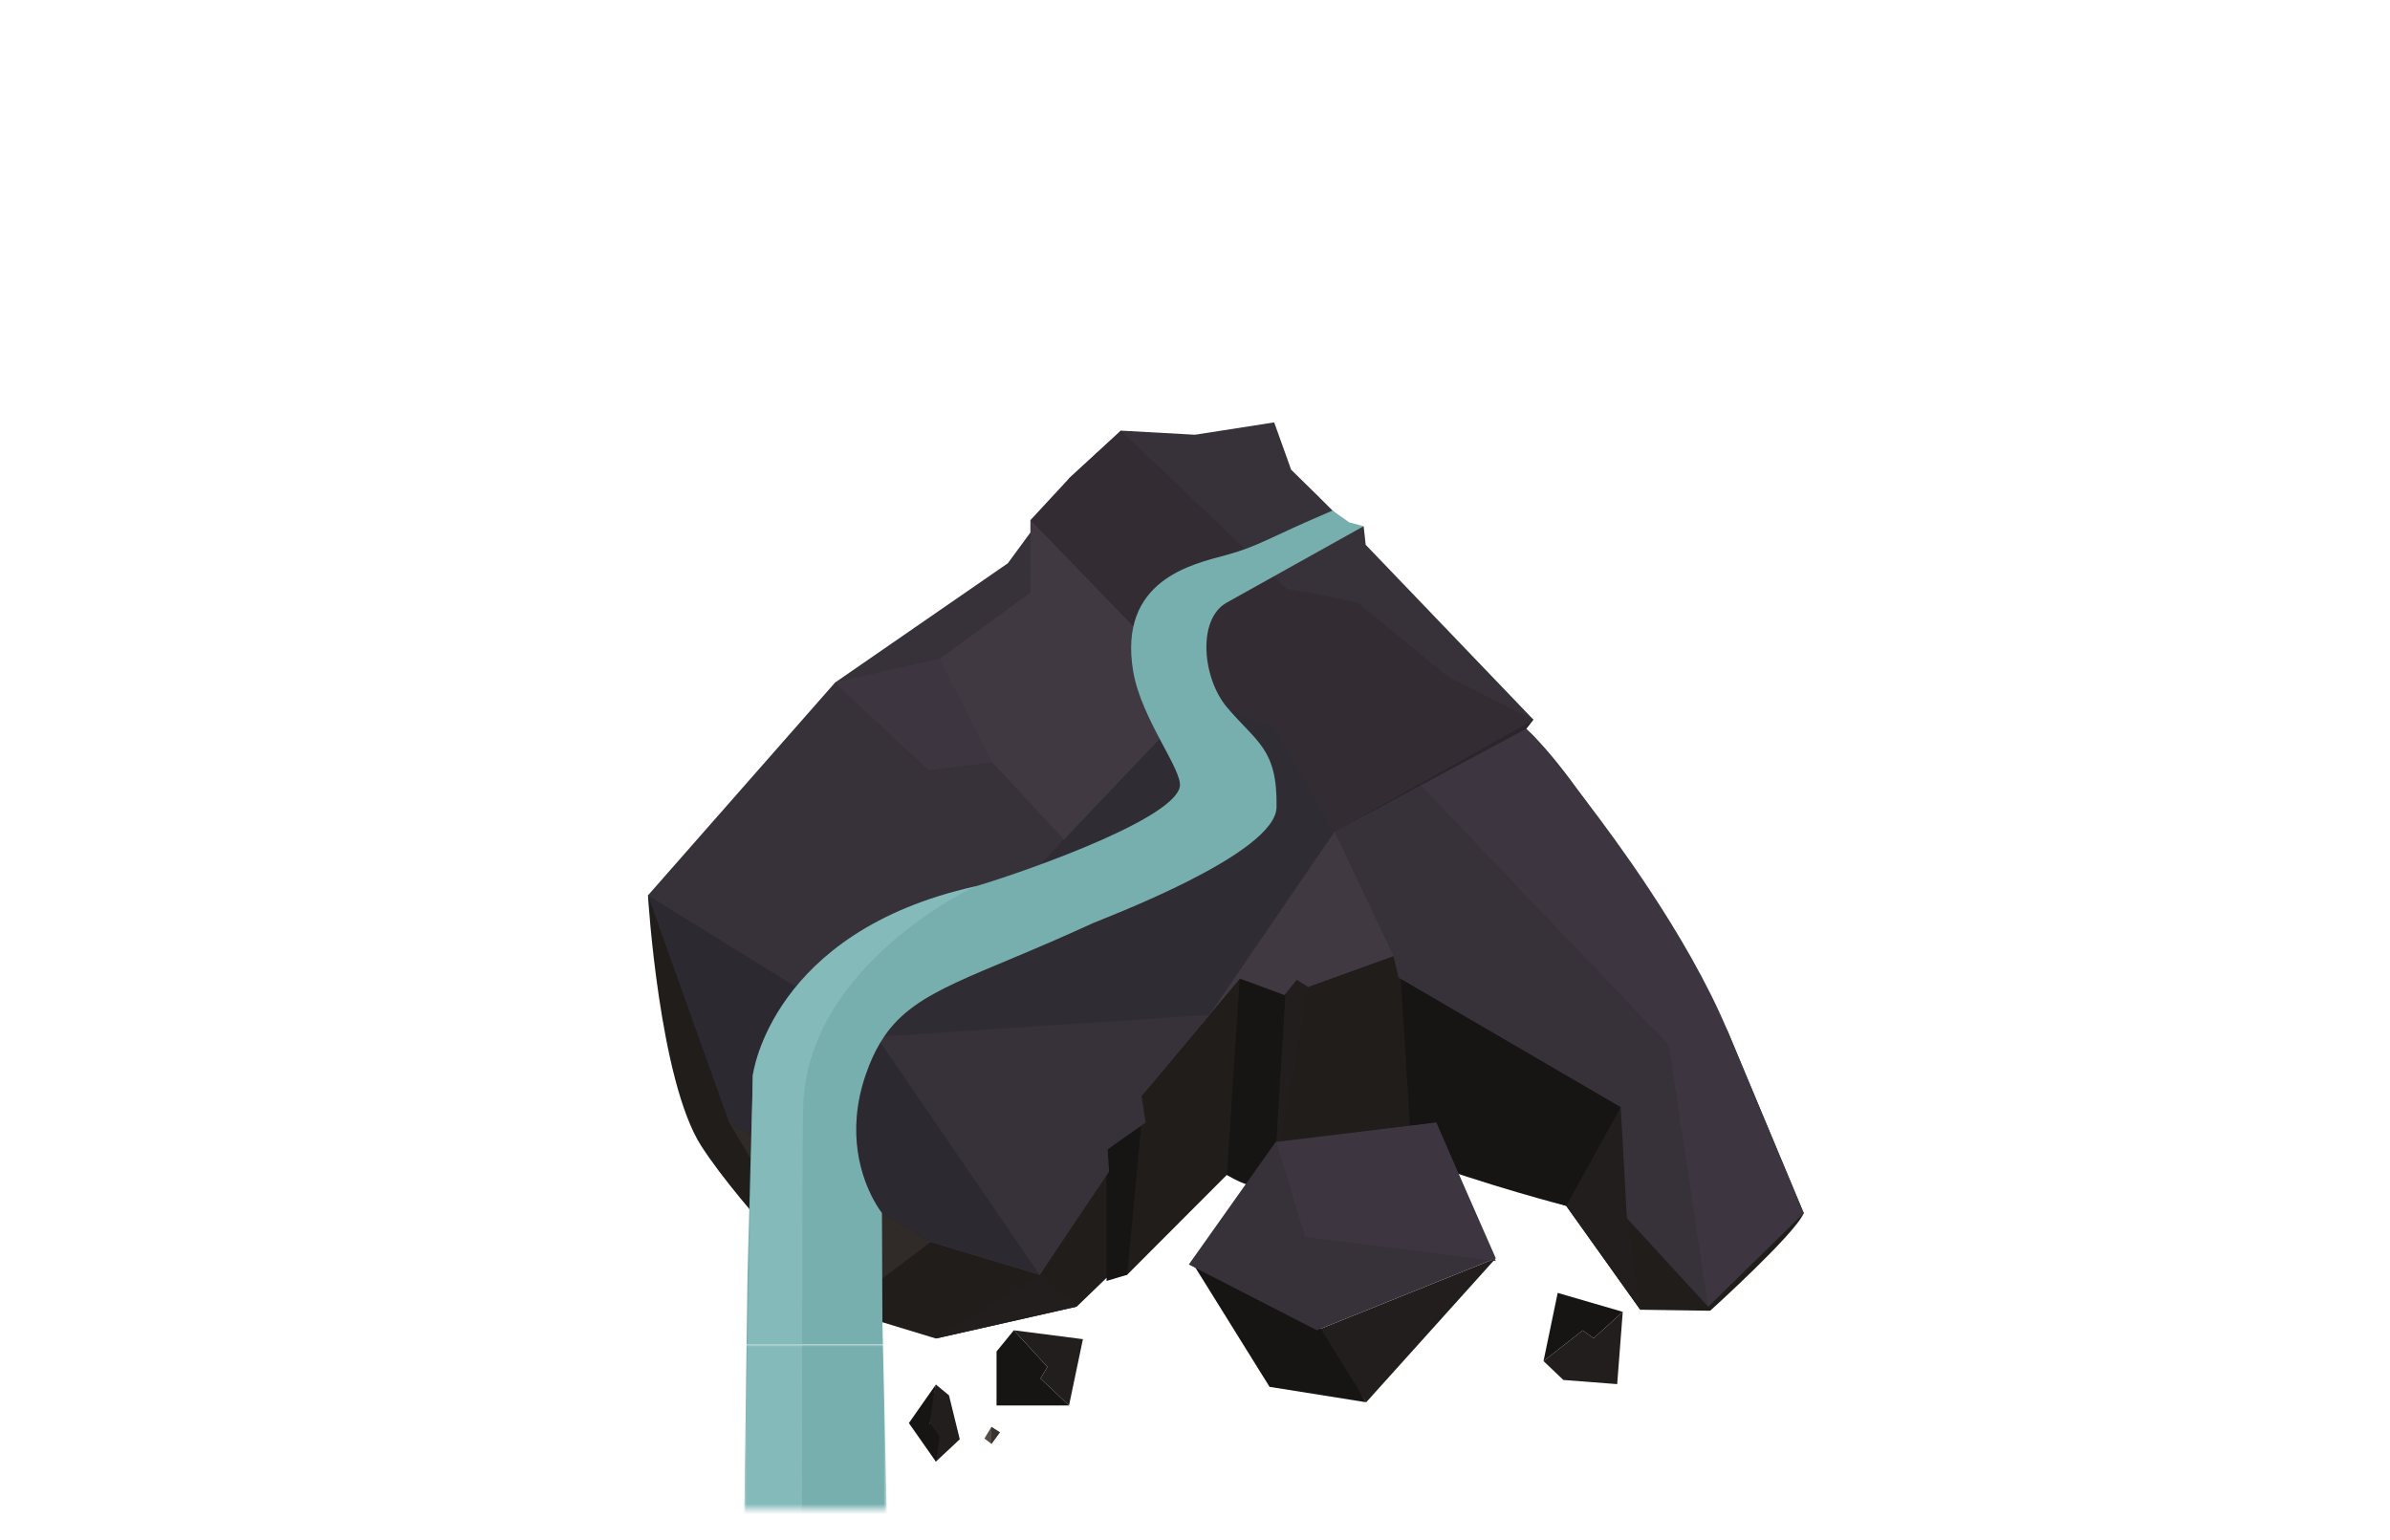 <?xml version="1.0" encoding="utf-8"?>
<!-- Generator: Adobe Illustrator 16.0.0, SVG Export Plug-In . SVG Version: 6.00 Build 0)  -->
<!DOCTYPE svg PUBLIC "-//W3C//DTD SVG 1.1//EN" "http://www.w3.org/Graphics/SVG/1.1/DTD/svg11.dtd">
<svg version="1.1" id="Layer_1" xmlns="http://www.w3.org/2000/svg" xmlns:xlink="http://www.w3.org/1999/xlink" x="0px" y="0px"
	 width="470.667px" height="303.223px" viewBox="46.806 237.444 470.667 303.223"
	 enable-background="new 46.806 237.444 470.667 303.223" xml:space="preserve">
<g id="Layer_7" display="none">
	
		<linearGradient id="SVGID_1_" gradientUnits="userSpaceOnUse" x1="324.271" y1="381.207" x2="324.271" y2="648.104" gradientTransform="matrix(1 0 0 -1 -8.36 865.944)">
		<stop  offset="0" style="stop-color:#B17AA5"/>
		<stop  offset="0.381" style="stop-color:#C7B2D6"/>
		<stop  offset="0.612" style="stop-color:#91A7BC"/>
		<stop  offset="1" style="stop-color:#407E9E"/>
	</linearGradient>
	<rect x="20.999" y="217.841" display="inline" fill="url(#SVGID_1_)" width="589.823" height="266.897"/>
</g>
<g id="Layer_6" display="none">
	<polyline display="inline" fill="#6C6571" points="-21.588,518.554 61.843,430.667 73.588,438.363 76.828,434.718 91.041,437.087 
		103,440.666 108,440.332 123.345,423.332 125.833,415.683 142.844,420.543 182.245,431.13 203.667,432.998 324.691,429.048 
		339.676,430.667 348.182,430.263 359.521,415.683 371.267,408.393 376.127,416.088 382.606,424.187 394.757,433.097 
		405.286,438.769 412.172,435.123 417.031,429.048 427.562,429.048 429.183,424.593 433.232,422.972 444.572,421.757 
		453.076,410.823 497.629,416.088 547.444,414.468 560.404,526.654 572.554,591.05 -13.488,606.035 	"/>
</g>
<g id="Layer_8" display="none">
	<path display="inline" fill="#37313A" d="M104.043,465.373l19.302,14.629l17.989-18.9l9-11.643l-7.923-6.436
		c0,0,13.923-21.406,20.934-37.489c0,0,2.553,26.907,13.323,31.268c0,0-5.947,3.24-5.574,5.104
		c0.372,1.863,17.507,16.02,21.977,16.391l-4.097-5.959l7.45-6.705l-3.354-1.117l16.764-11.92l9.312,13.037l-2.979,1.117
		c0,0,14.154,17.879,28.682,18.625c14.528,0.744,106.163,1.863,106.163,1.863l27.938-4.844c0,0,17.88-25.34,19.741-33.156
		l-4.097-2.977l11.176-10.058l12.292,8.939l-2.98,4.094c0,0,12.292,20.492,19.743,23.1c7.45,2.607,35.76,7.822,35.76,7.822
		l31.663,7.078h70.029l5.96,61.09l-551.3,38.369l-7.823-94.615l37.25-6.334l21.233-28.684l8.195,14.156L104.043,465.373z"/>
</g>
<g id="Layer_10" display="none">
	
		<radialGradient id="SVGID_2_" cx="250.78" cy="460.098" r="135.955" gradientTransform="matrix(2.191 0 0 -1.353 -280.534 999.934)" gradientUnits="userSpaceOnUse">
		<stop  offset="0.388" style="stop-color:#EF4358;stop-opacity:0.9"/>
		<stop  offset="0.94" style="stop-color:#000000;stop-opacity:0"/>
	</radialGradient>
	
		<ellipse display="inline" opacity="0.7" fill="url(#SVGID_2_)" enable-background="new    " cx="268.999" cy="377.512" rx="297.917" ry="183.921"/>
	
		<radialGradient id="SVGID_3_" cx="242.471" cy="442.837" r="105.418" gradientTransform="matrix(1.891 0 0 -1.461 -182.909 1055.465)" gradientUnits="userSpaceOnUse">
		<stop  offset="0.403" style="stop-color:#FFEEDE;stop-opacity:0.9"/>
		<stop  offset="1" style="stop-color:#000000;stop-opacity:0"/>
	</radialGradient>
	
		<ellipse display="inline" opacity="0.6" fill="url(#SVGID_3_)" enable-background="new    " cx="275.483" cy="408.392" rx="199.294" ry="154.034"/>
</g>
<g id="Layer_4">
	<g>
		<polygon fill="#171414" points="253.079,506.657 251.712,508.934 257.332,514.25 243.056,514.25 243.056,503.618 246.461,499.438 
					"/>
		<polygon fill="#211E1D" points="246.461,499.438 260.066,501.188 257.332,514.25 251.712,508.934 253.079,506.657 		"/>
		<polygon fill="#211E1D" points="231.109,510.122 229.696,516.856 231.109,525.309 235.817,520.905 233.691,512.249 		"/>
		<polygon fill="#171414" points="231.109,510.122 225.793,517.715 231.109,525.309 231.868,520.297 229.838,517.715 		"/>
		<polygon fill="#574C45" points="242.044,518.475 240.676,520.752 242.044,521.817 243.714,519.538 		"/>
		<polygon fill="#383331" points="242.044,518.475 242.044,521.817 243.714,519.538 		"/>
		<path fill="#211D1B" d="M402.017,476.356c-1.614,4.047-18.424,19.234-18.424,19.234l-13.772-0.201l-14.58-20.453l-30.375-9.514
			l-23.086-0.814l-4.045,2.43v2.637c-2.432,2.83-9.319-0.846-9.319-0.846l-19.641,19.678l-4.053,0.607l-5.868,5.668l-27.745,6.275
			l-18.632-5.668c0,0-19.481-19.744-27.539-32.197c-8.294-12.818-10.528-49.238-10.528-49.408l179.008,5.467L402.017,476.356z"/>
		<path fill="#FBB040" d="M269.989,460.559"/>
		<polygon fill="#171414" points="268.774,488.506 271.608,458.534 264.724,458.534 264.723,489.721 		"/>
		<path fill="#171414" d="M288.414,468.829l2.634-39.859l9.112,1.416l-2.426,39.289
			C297.734,469.674,295.906,473.456,288.414,468.829z"/>
		<polygon fill="#211E1D" points="300.16,430.385 302.388,426.741 304.414,431.803 297.734,469.674 		"/>
		<polygon fill="#211E1D" points="355.24,474.936 365.974,455.497 367.189,477.366 369.821,495.389 		"/>
		<path fill="#171414" d="M324.865,465.422l-2.631-42.125l44.145,25.922l-0.404,6.277l-10.733,19.439
			C355.24,474.936,339.444,470.891,324.865,465.422z"/>
		<polygon fill="#211E1D" points="251.561,488.504 231.109,501.057 258.854,494.782 		"/>
		<polygon fill="#211E1D" points="341.373,485.262 315.858,513.614 306.136,499.438 		"/>
		<polygon fill="#171414" points="281.836,486.481 296.821,510.577 315.858,513.614 305.427,496.706 281.836,485.262 		"/>
		<polygon fill="#37313A" points="298.034,462.338 329.627,458.534 341.373,485.262 306.136,499.438 280.925,486.481 		"/>
		<polygon fill="#3D3640" points="298.197,462.417 303.845,481.053 341.373,485.803 329.67,458.534 		"/>
		<polygon fill="#302B28" points="190.406,458.534 212.477,495.389 230.096,482.024 		"/>
		<path fill="#37313A" d="M402.017,476.356l-18.832,18.426l-15.996-17.416l-1.215-21.871l-43.309-25.26l-0.432-0.256l-1.015-4.252
			l-16.805,6.074l-2.229-1.414l-2.134,1.811l-0.498,0.418l-8.583-2.453l-5.989,7.145v0.006l-13.371,15.959v5.262l-6.685,5.268
			l-0.206,4.66l-13.158,20.047l-21.47-6.482l-11.263-8.305l-14.063-10.369l-2.412-1.779l-7.284-12.455l-20.661-35.332l36.852-41.918
			l6.926-4.781l27.095-18.711l4.459-6.075v-2.43h2.224l4.775-7.254l0.006-0.006l0.688-1.044l10.127-9.313l14.58,0.808l15.595-2.43
			l3.34,9.319l4.959,4.86l3.189,3.189l0.012,0.006l3.688,3.688l2.431-0.607l0.399,3.645l33.012,34.427l-1.42,1.823
			c0.418,0.376,0.855,0.79,1.299,1.233l0.006,0.006c0.05,0.042,0.093,0.091,0.136,0.134c0.012,0.012,0.035,0.037,0.061,0.067
			c2.879,2.903,6.215,7.108,9.672,11.938c0.019,0.023,0.035,0.049,0.062,0.071c3.998,5.577,8.17,11.98,12.053,18.214
			c8.723,13.991,15.971,27.083,16.391,27.834c0.007,0.014,0.013,0.025,0.019,0.037c11.312,27.076,14.873,35.576,14.975,35.836
			C402.017,476.356,402.017,476.356,402.017,476.356z"/>
		<polygon fill="#332D33" points="348.763,379.156 326.336,391.804 309.628,401.227 297.782,380.723 283.512,374.63 
			283.202,374.497 265.998,358.373 261.484,354.145 250.044,340.239 249.953,340.124 249.74,339.869 249.863,339.735 
			249.893,339.705 256.709,332.341 257.433,331.564 267.56,322.25 297.454,350.755 300.212,353.385 304.059,354.047 
			304.617,354.145 314.186,356.119 331.955,370.7 		"/>
		<polygon fill="#403942" points="309.628,401.227 321.222,425.729 304.414,431.803 302.188,430.385 299.755,433.424 
			290.969,430.165 271.608,453.268 		"/>
		<polygon fill="#37323A" points="174.41,413.784 207.719,439.196 219.414,441.625 284.982,437.311 271.608,453.268 
			272.419,458.534 264.926,463.799 265.221,468.182 251.561,488.504 230.096,482.024 202.354,461.571 		"/>
		<polygon fill="#2D2930" points="219.414,441.625 251.561,488.504 230.096,482.024 190.406,458.534 174.41,413.784 		"/>
		<polygon fill="#302C33" points="219.414,441.625 283.202,374.497 297.782,380.723 309.628,401.227 284.982,437.311 		"/>
		<polygon fill="#403942" points="283.202,374.497 276.118,381.957 256.332,402.776 242.196,387.558 234.012,388.554 
			229.694,389.077 211.261,371.866 219.796,369.934 231.868,367.207 249.74,354.145 249.74,339.869 249.942,340.075 250.021,340.16 
			264.182,354.807 		"/>
		<polygon fill="#3D3640" points="231.868,367.207 242.196,387.558 229.696,389.077 211.263,371.863 		"/>
		<path fill="#3D3640" d="M402.017,476.356l-18.832,18.426l-7.356-49.195l-0.334-2.242l-14.592-15.297l-8.414-8.826l-0.14-0.145
			l-25.729-26.974l-0.285-0.298l4.438-2.509l17.988-10.14l-1.42,1.823l1.299,1.233l0.006,0.006l0.115,0.109
			c0,0,0.006,0.006,0.021,0.024c0.012,0.012,0.035,0.037,0.061,0.067c0.582,0.674,4.459,5.182,9.672,11.938
			c0.019,0.023,0.035,0.049,0.062,0.071c3.813,4.951,8.346,11.111,12.823,17.861c5.867,8.844,11.652,18.706,15.619,28.188
			c0.006,0.012,0.013,0.025,0.019,0.037c11.312,27.076,14.873,35.576,14.975,35.836
			C402.017,476.356,402.017,476.356,402.017,476.356z"/>
		<polygon fill="#2A262B" points="348.763,379.156 347.343,380.979 326.621,392.102 309.628,401.227 326.336,391.804 
			330.776,389.295 		"/>
		<path fill="#77AFAF" d="M256.733,332.549c-0.02-0.134-0.024-0.207-0.024-0.207"/>
		<path fill="#77AFAF" d="M315.352,341.081l-2.839-0.757l-3.278-2.321l-0.012-0.006c-12.808,5.448-14.455,7-21.01,8.781
			c-6.469,1.757-21.357,4.853-18.224,23c1.619,9.378,9.863,19.514,9.152,22.667c-1.598,7.035-35.279,18.206-40.285,19.566
			c-3.555,0.966-6.84,2.126-9.878,3.439c-10.852,4.688-18.529,11.27-23.803,17.369c-0.796,0.924-1.543,1.84-2.235,2.732
			c-5.564,7.197-7.722,13.158-7.861,13.547c-0.006,0.014-0.006,0.02-0.006,0.02l-0.322,11.984l-0.122,4.484l-0.261,9.969
			l-0.353,12.951l-0.185,13.66c8.95,0,17.9,0,26.851,0l-0.1-4.311l-0.037-8.59v-0.76l-0.055-12.168c0,0-0.741-0.918-1.658-2.619
			c-2.248-4.154-5.528-13-1.543-24.604c0.844-2.453,1.792-4.543,2.897-6.367c0.25-0.424,0.517-0.832,0.783-1.229
			c6.38-9.295,17.569-11.449,40.972-22.223c1.92-0.881,36.089-13.584,36.256-22.853c0.207-11.551-3.909-12.766-9.782-19.722
			c-4.792-5.675-5.924-17.335,0-20.611"/>
		<defs>
			<filter id="Adobe_OpacityMaskFilter" filterUnits="userSpaceOnUse" x="193.311" y="502.167" width="28.255" height="38.5">
				<feColorMatrix  type="matrix" values="1 0 0 0 0  0 1 0 0 0  0 0 1 0 0  0 0 0 1 0"/>
			</filter>
		</defs>
		<mask maskUnits="userSpaceOnUse" x="193.311" y="502.167" width="28.255" height="38.5" id="SVGID_4_">
			<g filter="url(#Adobe_OpacityMaskFilter)">
				
					<linearGradient id="SVGID_5_" gradientUnits="userSpaceOnUse" x1="215.846" y1="373.519" x2="215.846" y2="331.318" gradientTransform="matrix(1 0 0 -1 -8.36 865.944)">
					<stop  offset="0.337" style="stop-color:#FFFFFF"/>
					<stop  offset="1" style="stop-color:#000000"/>
				</linearGradient>
				<rect x="190.406" y="492.424" fill="url(#SVGID_5_)" width="34.16" height="42.201"/>
			</g>
		</mask>
		<g mask="url(#SVGID_4_)">
			<path fill="#77AFAF" d="M193.311,540.667c9.114,0,19.14,0,28.255,0l-0.887-38.5c-8.949,0-17.899,0-26.85,0L193.311,540.667z"/>
			<path fill="#85BABA" d="M193.311,540.667c3.746,0,7.675,0,11.421,0c0.02-10.229,0.021-24.494,0.035-38.5
				c-3.572,0-7.145,0-10.717,0L193.311,540.667z"/>
		</g>
		<path fill="#85BABA" d="M238.855,412.01c-40.248,8.959-43.784,37.106-43.784,37.106l-1.021,53.051c3.572,0,7.145,0,10.717,0
			c0.019-21.348,0.06-42.086,0.219-46.988C205.898,427.249,238.855,412.01,238.855,412.01z"/>
		<polygon fill="#211E1D" points="358.48,499.461 360.646,501 366.378,495.805 365.281,510.042 354.679,509.223 350.773,505.504 		
			"/>
		<polygon fill="#171414" points="350.773,505.504 353.567,492.075 366.378,495.805 360.646,501 358.48,499.461 		"/>
	</g>
</g>
<g id="Layer_5" display="none">
	<path display="inline" fill="#1E1D1E" d="M193.104,537.089l-38.789-53.959l-10.877-16.523l-17.369-4.537l1.104-10.393l2.512-23.621
		l3.445-1.424c0,0-26.834-13.771-31.537-17.617c0,0-30.364,15.187-37.192,15.796l3.538,1.846l4.703,36.227l-8.241-0.607
		l-23.303,4.859L32.622,561.3l60.022-3.244l476.882-6.883l-7.527-92.342c0,0-47.078-7.355-59.791-21.299l2.826-4.623l-37.658-29.968
		c0,0-32.484,15.794-37.668,19.439l9.422,8.1c0,0-27.781,24.707-33.896,29.16c0,0,9.887,7.289,11.299,8.91
		c1.412,1.623-15.535,21.871-15.535,21.871l3.291,4.453l-32.855,36.215l-27.723,3.666 M85.819,448.976h-9.18V431.56
		c0,0,0-5.486,4.59-5.469c4.562,0.023,4.59,4.148,4.59,4.252V448.976z M98.77,448.976h-9.181V431.56c0,0,0-5.486,4.591-5.469
		c4.568,0.02,4.59,4.174,4.59,4.252V448.976z M110.774,448.976h-9.18V431.56c0,0,0-5.486,4.59-5.469
		c4.568,0.02,4.59,4.174,4.59,4.252V448.976z M122.778,448.976h-9.18V431.56c0,0,0-5.486,4.59-5.469
		c4.568,0.023,4.59,4.174,4.59,4.252V448.976z"/>
	<path display="inline" fill="#171617" d="M467.248,402.776l-13.371,24.11l11.881,4.318l-27.809,31.215l12.147,11.135
		l-38.338,53.229l-20.516,26.795l159.822-2.307l-12.574-97.566c0,0-50.869-34.654-70.4-50.257"/>
	<path display="inline" fill="#1E1D1E" d="M131.073,459.837"/>
	<polyline display="inline" fill="#171617" points="127.352,453.3 82.495,453.3 84.495,462.546 97.161,465.38 100.495,476.923 
		123.161,482.281 154.495,517.578 187.548,529.06 143.771,466.767 126.402,462.23 127.352,453.3 	"/>
</g>
<g id="edificios" display="none">
	<g display="inline">
		<rect x="271.605" y="331.277" fill="#191719" width="21.934" height="8.536"/>
		<polygon fill="#191719" points="302.464,336.191 260.271,334.602 262.066,330.46 300.263,330.46 		"/>
		<path fill="#AE5B4B" d="M294.215,272.276c-3.351-3.31-7.97-5.35-13.05-5.35c-3.94,0-7.601,1.23-10.61,3.34
			c2.21-4.01,6.48-6.72,11.38-6.72C287.614,263.546,292.455,267.196,294.215,272.276z"/>
		<path fill="#AB473A" d="M294.934,276.546c0,7.18-5.82,13-13,13s-13-5.82-13-13c0-2.28,0.59-4.42,1.62-6.28
			c3.01-2.11,6.67-3.34,10.61-3.34c5.08,0,9.699,2.04,13.05,5.35C294.684,273.616,294.934,275.046,294.934,276.546z"/>
		<polygon fill="#DDB7AC" points="303.624,289.976 300.525,318.876 275.625,306.216 268.404,283.716 297.995,283.716 		"/>
		<polygon fill="#CEABA3" points="300.525,318.876 299.195,331.216 264.035,331.216 259.644,289.976 264.984,283.716 
			268.404,283.716 275.625,306.216 		"/>
		<rect x="261.925" y="325.046" fill="#E1C3BC" width="39.54" height="7.17"/>
		<polygon fill="#D6B9B4" points="301.464,325.046 301.464,332.216 261.925,332.216 271.224,329.299 293.295,327.966 
			297.67,325.046 		"/>
		<rect x="273.129" y="307.466" fill="#B6958D" width="17.833" height="28.25"/>
		<polygon fill="#AB473A" points="300.275,280.136 263.074,280.136 264.125,276.546 298.984,276.546 		"/>
		<polygon fill="#933932" points="301.564,283.716 262.024,283.716 263.074,280.136 300.275,280.136 		"/>
		<g>
			<path fill="#615250" d="M272.319,287.391l-0.43,7.63c-1.24,0.56-2.16,0.99-2.85,1.3v-8.27l2.18-1.33L272.319,287.391z"/>
			<path fill="#4C4241" d="M273.409,288.051v9.17h-4.369v-0.9c0.689-0.31,1.609-0.74,2.85-1.3l0.43-7.63L273.409,288.051z"/>
		</g>
		<g>
			<path fill="#615250" d="M283.641,287.056l-0.43,7.63c-1.24,0.561-2.16,0.99-2.851,1.3v-8.27l2.181-1.33L283.641,287.056z"/>
			<path fill="#4C4241" d="M284.731,287.716v9.17h-4.37v-0.9c0.69-0.31,1.61-0.74,2.851-1.3l0.43-7.63L284.731,287.716z"/>
		</g>
		<g>
			<path fill="#615250" d="M294.39,286.941l-0.43,7.63c-1.24,0.56-2.16,0.99-2.851,1.3v-8.271l2.181-1.33L294.39,286.941z"/>
			<path fill="#4C4241" d="M295.48,287.601v9.17h-4.37v-0.9c0.69-0.31,1.61-0.74,2.851-1.3l0.43-7.63L295.48,287.601z"/>
		</g>
		<g>
			<path fill="#615250" d="M286.216,309.333l-1.48,20.346c-4.268,1.494-7.433,2.641-9.807,3.467v-22.053l7.501-3.547
				L286.216,309.333z"/>
			<path fill="#4C4241" d="M289.966,311.093v24.453h-15.037v-2.4c2.374-0.827,5.539-1.974,9.807-3.467l1.48-20.346L289.966,311.093z
				"/>
		</g>
		<polygon fill="#AB473A" points="293.295,304.046 293.295,306.216 270.795,306.216 270.795,304.046 281.694,300.216 		"/>
		<rect x="270.795" y="306.216" fill="#8A3831" width="22.5" height="2.5"/>
		<rect x="272.81" y="333.463" fill="#E1C3BC" width="18.47" height="3.348"/>
		<polygon fill="#967B77" points="269.335,316.966 268.404,320.796 267.144,322.046 266.462,316.466 		"/>
		<polygon fill="#776462" points="270.295,316.966 269.465,326.046 267.354,326.046 267.335,325.596 267.144,322.046 
			268.404,320.796 269.335,316.966 		"/>
		<polygon fill="#967B77" points="296.602,316.966 295.673,320.796 294.413,322.046 293.668,316.966 		"/>
		<polygon fill="#776462" points="297.562,316.966 296.732,326.046 294.623,326.046 294.602,325.596 294.413,322.046 
			295.673,320.796 296.602,316.966 		"/>
		<path fill="#FFCF43" d="M269.078,316.564c0,0,4.303-1.979,0.188-6.01c0,0,0.401,0.842,0.084,1.496s-1.519,0.379-1.582,2.172
			c0,0-0.253-0.907,0-2.236c0,0-2.341,2.911,0.337,4.535"/>
		<path fill="#FCB644" d="M268.739,316.49c0,0,1.267-1.086,1.245-1.782c0,0-0.875,0.749-1.05,0.686
			c-0.174-0.062,1.198-0.604,0.585-2.468c0,0-0.23,0.486-1.371,1.709c-0.862,0.926,0.527,1.202,0.189,1.856L268.739,316.49
			L268.739,316.49z"/>
		<path fill="#FFCF43" d="M296.131,316.564c0,0,4.302-1.979,0.188-6.01c0,0,0.4,0.842,0.084,1.496
			c-0.315,0.654-1.519,0.379-1.582,2.172c0,0-0.253-0.907,0-2.236c0,0-2.342,2.911,0.339,4.535"/>
		<path fill="#FCB644" d="M295.793,316.49c0,0,1.266-1.086,1.244-1.782c0,0-0.875,0.749-1.051,0.686
			c-0.174-0.062,1.198-0.604,0.585-2.468c0,0-0.229,0.486-1.37,1.709c-0.862,0.926,0.527,1.202,0.189,1.856L295.793,316.49
			L295.793,316.49z"/>
		
			<radialGradient id="SVGID_6_" cx="304.335" cy="552.385" r="38.75" gradientTransform="matrix(1 0 0 -1 -8.36 865.944)" gradientUnits="userSpaceOnUse">
			<stop  offset="0.053" style="stop-color:#FEE56A;stop-opacity:0.25"/>
			<stop  offset="0.431" style="stop-color:#FEE56A;stop-opacity:0.15"/>
			<stop  offset="1" style="stop-color:#000000;stop-opacity:0"/>
		</radialGradient>
		<circle opacity="0.7" fill="url(#SVGID_6_)" enable-background="new    " cx="295.976" cy="313.559" r="38.75"/>
		
			<radialGradient id="SVGID_7_" cx="276.763" cy="551.237" r="43.875" gradientTransform="matrix(1 0 0 -1 -8.36 865.944)" gradientUnits="userSpaceOnUse">
			<stop  offset="0.052" style="stop-color:#F8B929;stop-opacity:0.15"/>
			<stop  offset="0.43" style="stop-color:#FEE56A;stop-opacity:0.15"/>
			<stop  offset="1" style="stop-color:#000000;stop-opacity:0"/>
		</radialGradient>
		
			<radialGradient id="SVGID_8_" cx="276.763" cy="551.237" r="44.375" gradientTransform="matrix(1 0 0 -1 -8.36 865.944)" gradientUnits="userSpaceOnUse">
			<stop  offset="0.052" style="stop-color:#F8B929;stop-opacity:0.15"/>
			<stop  offset="0.43" style="stop-color:#FEE56A;stop-opacity:0.15"/>
			<stop  offset="1" style="stop-color:#000000;stop-opacity:0"/>
		</radialGradient>
		
			<circle opacity="0.7" fill="url(#SVGID_7_)" stroke="url(#SVGID_8_)" stroke-miterlimit="10" enable-background="new    " cx="268.404" cy="314.708" r="43.875"/>
	</g>
</g>
</svg>
